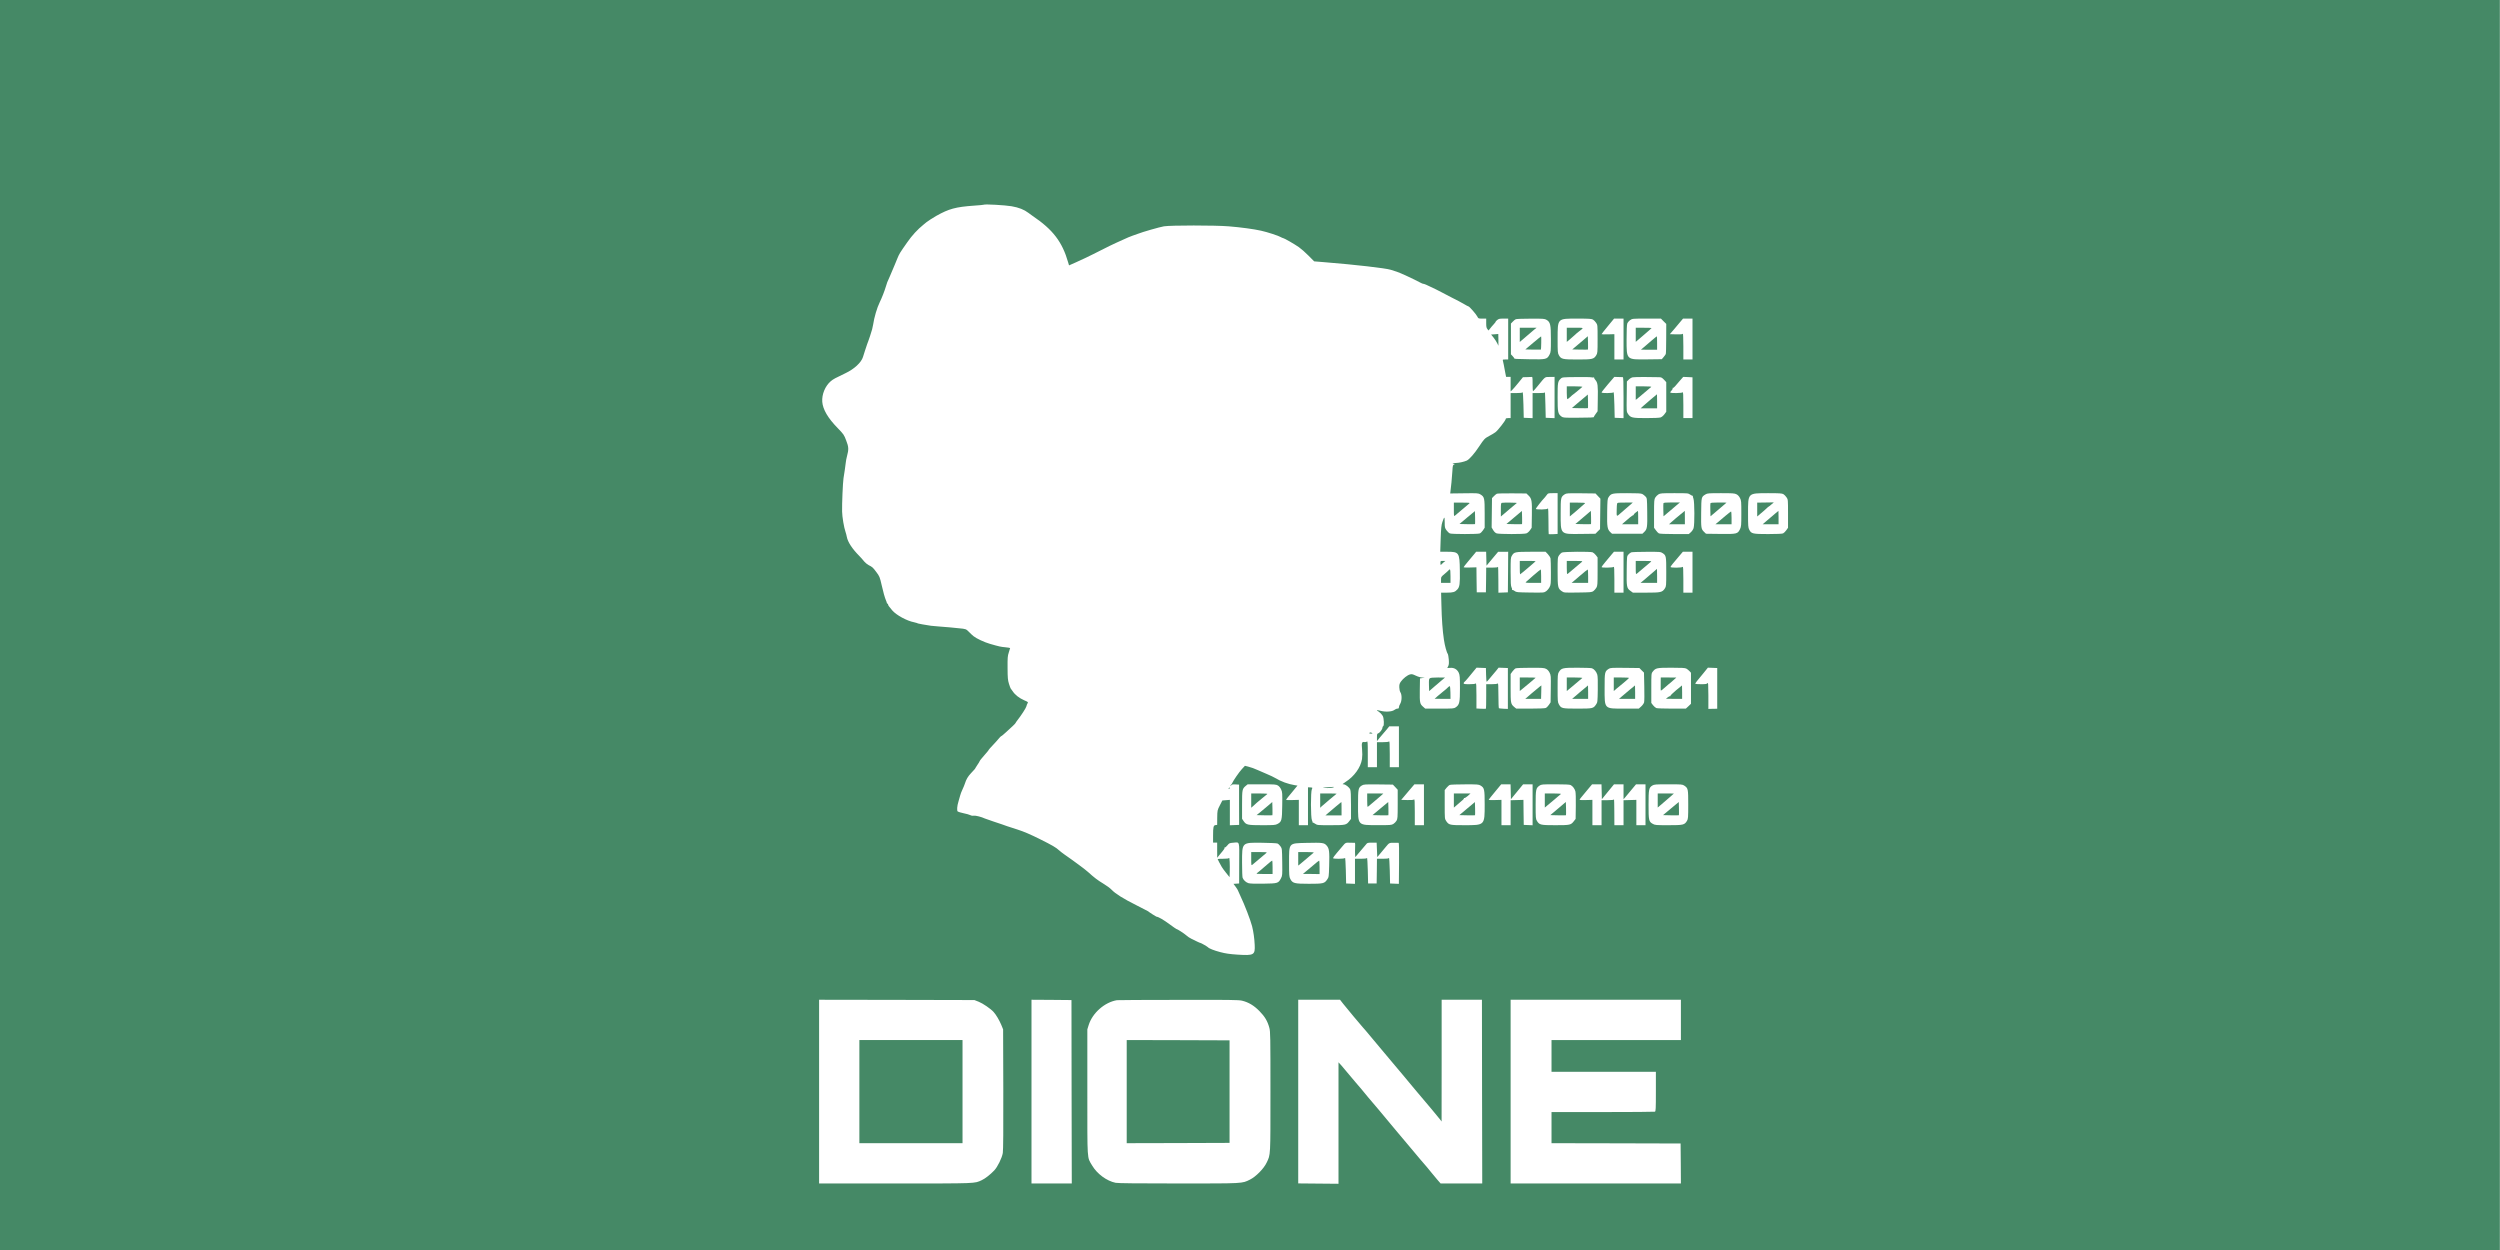 <?xml version="1.0" encoding="UTF-8" standalone="no"?>
<!DOCTYPE svg PUBLIC "-//W3C//DTD SVG 1.1//EN" "http://www.w3.org/Graphics/SVG/1.1/DTD/svg11.dtd">
<svg width="100%" height="100%" viewBox="0 0 4096 2048" version="1.1" xmlns="http://www.w3.org/2000/svg" xmlns:xlink="http://www.w3.org/1999/xlink" xml:space="preserve" xmlns:serif="http://www.serif.com/" style="fill-rule:evenodd;clip-rule:evenodd;stroke-linejoin:round;stroke-miterlimit:2;">
    <g>
        <g transform="matrix(0.1,0,0,-0.1,1024,2048)">
            <path d="M0,20480L0,0L20480,0L20480,20480L0,20480ZM6333,17101C6454,17080 6539,17046 6610,16992C6629,16977 6661,16954 6680,16941C7013,16716 7164,16517 7261,16180C7268,16155 7274,16134 7275,16132C7276,16131 7326,16153 7386,16181C7446,16208 7515,16241 7540,16252C7565,16263 7624,16292 7673,16317C7920,16442 8010,16486 8041,16499C8060,16506 8116,16532 8165,16555C8215,16579 8284,16608 8320,16620C8356,16632 8394,16645 8405,16650C8477,16679 8759,16760 8830,16772C8946,16790 9663,16790 9890,16772C10088,16756 10303,16727 10422,16700C10524,16678 10715,16615 10747,16594C10759,16587 10774,16580 10780,16580C10796,16580 10967,16482 11040,16431C11076,16406 11147,16344 11198,16292L11291,16198L11473,16183C11960,16144 12464,16086 12545,16060C12562,16055 12607,16040 12645,16028C12702,16010 12918,15910 13042,15844C13056,15836 13073,15830 13080,15830C13087,15830 13108,15823 13128,15814C13210,15777 13375,15697 13380,15691C13383,15688 13453,15651 13535,15610C13618,15569 13713,15519 13747,15498C13782,15477 13814,15460 13819,15460C13834,15460 13948,15329 13965,15293C13981,15261 13982,15260 14045,15260L14110,15260L14110,15186C14110,15128 14114,15107 14129,15089L14148,15065L14172,15095C14184,15112 14212,15144 14234,15168C14255,15191 14269,15210 14266,15210C14262,15210 14272,15221 14288,15235C14314,15257 14327,15260 14394,15260L14470,15260L14470,14590L14424,14590C14379,14590 14378,14590 14385,14563C14392,14534 14401,14492 14422,14375L14436,14305L14510,14305L14510,14067L14536,14091C14550,14104 14596,14157 14637,14208L14712,14300L14769,14301C14800,14301 14835,14303 14848,14304C14870,14307 14870,14305 14870,14188C14870,14123 14873,14070 14878,14071C14882,14071 14917,14110 14955,14157C15085,14316 15066,14303 15153,14304L15230,14305L15230,13629L15158,13632L15085,13635L15080,13850C15077,13968 15073,14059 15072,14053C15071,14043 15042,14040 14970,14040L14870,14040L14870,13629L14798,13632L14725,13635L14720,13850C14717,13968 14711,14059 14707,14053C14701,14044 14669,14040 14604,14040L14510,14040L14510,13630L14470,13630C14443,13630 14430,13626 14430,13616C14430,13593 14303,13430 14262,13399C14241,13383 14197,13357 14164,13340C14084,13297 14077,13290 13994,13165C13918,13049 13832,12951 13790,12933C13743,12913 13665,12896 13618,12895C13569,12894 13537,12881 13581,12879C13604,12879 13604,12879 13583,12870C13564,12862 13561,12851 13556,12763C13550,12665 13533,12481 13524,12425L13520,12395L13751,12398C13971,12401 13983,12400 14016,12379C14081,12339 14085,12322 14085,12064L14085,11834L14057,11791C14042,11768 14018,11745 14004,11740C13971,11727 13549,11727 13516,11740C13502,11745 13477,11768 13460,11791C13432,11830 13430,11839 13430,11924C13429,12023 13425,12023 13391,11924C13375,11874 13370,11826 13364,11652L13357,11440L13469,11440C13666,11440 13674,11429 13678,11135C13682,10912 13675,10864 13637,10822C13598,10779 13567,10770 13466,10770L13371,10770L13376,10573C13381,10340 13395,10145 13417,10000C13432,9900 13462,9788 13482,9764C13486,9758 13493,9717 13497,9673C13501,9612 13499,9587 13487,9565L13472,9535L13521,9538C13584,9543 13635,9513 13661,9456C13677,9420 13680,9388 13680,9205C13680,8971 13672,8934 13612,8892C13583,8871 13571,8870 13346,8870L13111,8870L13077,8900C13023,8947 13019,8965 13022,9175L13025,9365L13105,9377L13063,9379C13039,9379 12992,9393 12957,9410C12904,9435 12889,9438 12861,9430C12817,9418 12750,9365 12714,9315C12690,9282 12685,9266 12686,9219C12687,9184 12694,9154 12705,9136C12731,9096 12729,8995 12701,8949C12689,8930 12680,8905 12680,8893C12680,8876 12674,8870 12656,8870C12643,8870 12620,8860 12604,8848C12568,8819 12460,8812 12380,8834C12350,8842 12323,8846 12320,8843C12317,8840 12321,8835 12328,8833C12352,8824 12401,8777 12416,8748C12435,8711 12440,8588 12422,8582C12416,8580 12410,8569 12410,8558C12410,8531 12366,8473 12340,8465C12323,8460 12320,8450 12320,8398L12320,8338L12368,8397C12394,8429 12422,8462 12430,8470C12438,8478 12462,8507 12484,8533L12522,8580L12680,8580L12680,7910L12530,7910L12530,8127C12530,8296 12527,8341 12518,8332C12510,8324 12472,8320 12413,8320L12320,8320L12320,7910L12170,7910L12170,8126C12170,8317 12168,8341 12155,8330C12147,8323 12129,8320 12115,8322C12073,8331 12066,8310 12076,8205C12082,8144 12081,8087 12075,8043C12054,7907 11948,7759 11806,7669C11755,7636 11749,7630 11771,7630C11804,7630 11865,7583 11882,7545C11891,7523 11895,7453 11895,7289L11895,7063L11867,7027C11818,6963 11806,6960 11562,6960C11347,6960 11342,6960 11307,6984C11288,6997 11269,7006 11266,7004C11263,7002 11262,7003 11265,7006C11267,7010 11263,7025 11255,7041C11234,7080 11233,7512 11254,7551C11267,7576 11266,7576 11228,7579L11190,7581L11190,6960L11040,6960L11040,7375L10934,7372C10868,7370 10829,7372 10831,7378C10833,7384 10876,7438 10927,7498L11018,7609L10977,7615C10859,7635 10752,7674 10650,7735C10631,7747 10570,7776 10515,7799C10460,7823 10396,7850 10372,7861C10311,7889 10263,7906 10206,7921L10157,7933L10106,7878C10060,7828 9966,7691 9948,7649C9944,7639 9937,7629 9931,7625C9925,7622 9920,7614 9920,7607C9920,7601 9926,7604 9933,7614C9943,7628 9957,7630 10003,7628L10061,7625L10061,7295L10062,6965L9910,6959L9910,7375L9848,7370L9787,7365L9746,7285C9705,7205 9705,7204 9703,7085L9702,6965L9676,6962C9641,6958 9635,6931 9635,6790L9635,6675L9702,6675L9702,6551L9703,6426L9722,6451C9732,6464 9749,6484 9758,6495C9813,6559 9829,6584 9823,6593C9820,6598 9822,6600 9828,6596C9833,6593 9852,6607 9869,6629C9898,6665 9903,6668 9965,6673C10075,6681 10065,6716 10063,6337L10062,6005L10015,6002L9969,5999L10005,5951C10024,5924 10040,5900 10040,5896C10040,5893 10060,5848 10084,5798C10152,5656 10248,5406 10274,5305C10297,5214 10312,5106 10317,4999C10325,4834 10305,4822 10040,4839C9904,4848 9842,4857 9751,4881C9652,4907 9568,4940 9550,4961C9540,4972 9439,5030 9430,5030C9424,5030 9399,5041 9372,5054C9346,5068 9305,5088 9280,5099C9255,5110 9217,5136 9195,5156C9159,5188 9047,5260 9033,5260C9030,5260 8979,5295 8921,5338C8827,5408 8737,5460 8711,5460C8703,5460 8581,5538 8570,5550C8567,5553 8480,5598 8376,5650C8164,5756 8036,5836 7973,5902C7950,5927 7887,5973 7833,6005C7747,6056 7682,6106 7589,6191C7550,6228 7349,6377 7200,6480C7168,6502 7129,6533 7110,6550C7063,6594 7000,6631 6799,6731C6638,6811 6538,6854 6436,6887C6358,6911 6279,6937 6260,6944C6210,6963 6170,6976 6035,7021C5969,7043 5906,7065 5895,7070C5844,7095 5742,7121 5715,7116C5698,7112 5673,7116 5657,7125C5642,7133 5592,7147 5547,7156C5502,7166 5459,7178 5452,7184C5435,7197 5440,7274 5464,7350C5473,7380 5485,7423 5491,7445C5496,7467 5513,7512 5529,7545C5545,7578 5563,7623 5570,7645C5591,7712 5619,7759 5668,7811C5729,7876 5740,7888 5740,7895C5740,7898 5756,7923 5775,7950C5794,7977 5810,8004 5810,8008C5810,8013 5826,8034 5845,8056C5865,8077 5891,8108 5903,8124C5915,8140 5933,8161 5943,8171C5952,8182 5960,8193 5960,8196C5960,8199 5989,8231 6024,8268C6060,8305 6103,8354 6122,8377C6140,8400 6160,8419 6165,8420C6171,8420 6204,8448 6240,8481C6276,8514 6326,8561 6353,8585C6379,8609 6400,8632 6400,8636C6400,8639 6413,8659 6429,8679C6493,8760 6569,8879 6576,8906C6579,8922 6588,8944 6595,8956C6608,8976 6605,8979 6542,9006C6460,9041 6389,9097 6353,9153C6338,9176 6322,9197 6319,9200C6316,9203 6303,9237 6291,9276C6272,9337 6269,9373 6268,9536C6267,9706 6269,9732 6288,9790C6300,9826 6310,9858 6310,9862C6310,9865 6275,9871 6233,9875C6157,9882 6135,9886 5980,9931C5889,9957 5758,10018 5710,10057C5691,10072 5656,10105 5633,10129C5589,10174 5583,10176 5475,10186C5442,10189 5375,10195 5325,10201C5276,10206 5192,10213 5140,10216C5045,10222 4986,10229 4875,10250C4842,10257 4811,10263 4805,10264C4800,10265 4790,10268 4785,10272C4779,10275 4757,10281 4736,10285C4619,10307 4445,10402 4379,10479C4324,10543 4310,10563 4310,10577C4310,10584 4306,10590 4300,10590C4295,10590 4290,10595 4290,10601C4290,10607 4284,10626 4276,10643C4258,10683 4227,10792 4206,10890C4176,11023 4170,11039 4118,11107C4061,11184 4052,11191 3992,11221C3969,11233 3935,11261 3917,11283C3899,11306 3865,11345 3840,11370C3722,11489 3650,11599 3634,11685C3630,11707 3621,11743 3613,11765C3588,11836 3558,12013 3557,12100C3554,12222 3569,12574 3580,12645C3585,12678 3594,12739 3601,12780C3607,12821 3614,12875 3617,12900C3619,12925 3628,12972 3637,13005C3667,13117 3666,13156 3624,13263C3589,13356 3583,13365 3485,13466C3325,13629 3242,13771 3232,13896C3223,14018 3279,14155 3371,14234C3411,14268 3445,14286 3613,14366C3755,14433 3872,14541 3899,14631C3906,14655 3921,14702 3932,14735C3943,14768 3959,14815 3967,14840C3975,14865 3986,14894 3991,14905C3999,14924 4028,15014 4049,15085C4054,15102 4061,15135 4065,15160C4082,15278 4130,15440 4172,15525C4205,15591 4252,15710 4274,15785C4293,15850 4293,15850 4340,15954C4357,15992 4380,16046 4391,16074C4403,16102 4416,16134 4421,16145C4425,16156 4443,16199 4460,16240C4492,16320 4502,16336 4625,16511C4701,16621 4795,16723 4890,16799C4915,16819 4937,16837 4940,16840C4950,16850 5056,16919 5100,16943C5309,17060 5416,17089 5721,17111C5806,17117 5877,17123 5879,17126C5891,17138 6227,17119 6333,17101ZM15098,15240C15161,15202 15170,15163 15170,14924C15170,14723 15169,14711 15147,14669C15107,14593 15091,14589 14825,14594C14591,14598 14570,14599 14570,14609C14570,14613 14558,14629 14543,14645L14515,14675L14515,15179L14545,15210C14562,15228 14584,15246 14595,15250C14606,15255 14716,15259 14840,15259C15049,15260 15067,15258 15098,15240ZM15859,15244C15874,15235 15897,15212 15910,15192C15935,15157 15935,15154 15935,14926C15935,14702 15934,14694 15912,14658C15872,14595 15850,14590 15606,14590C15361,14590 15337,14596 15301,14660C15281,14695 15280,14712 15280,14926C15281,15269 15272,15260 15603,15260C15795,15260 15836,15257 15859,15244ZM16360,15260L16360,14590L16210,14590L16210,15005L16105,15002C16047,15000 16000,15002 16000,15005C16000,15009 16046,15067 16103,15136L16205,15260L16360,15260ZM17016,15216L17060,15173L17059,14934C17059,14802 17056,14688 17052,14679C17048,14670 17032,14648 17016,14629L16987,14595L16751,14592C16402,14588 16410,14580 16410,14921C16410,15061 16414,15159 16421,15179C16427,15196 16449,15222 16468,15235C16504,15260 16507,15260 16739,15260L16973,15260L17016,15216ZM17490,15260L17490,14590L17340,14590L17340,14808C17340,14927 17336,15019 17332,15012C17326,15003 17296,15000 17221,15002L17119,15005L17149,15040C17166,15059 17185,15082 17193,15091C17200,15099 17235,15141 17270,15183L17335,15260L17490,15260ZM15874,14297C15880,14300 15882,14300 15878,14295C15874,14291 15883,14272 15899,14254C15937,14211 15943,14165 15938,13929L15935,13742L15903,13697C15885,13673 15872,13651 15874,13649C15884,13640 15810,13636 15598,13636C15385,13635 15370,13636 15344,13655C15285,13700 15280,13722 15280,13973C15280,14216 15283,14231 15332,14277C15355,14299 15364,14300 15580,14302C15704,14304 15818,14302 15834,14298C15850,14294 15868,14293 15874,14297ZM16348,14301C16357,14300 16360,14226 16360,13965L16360,13629L16288,13632L16215,13635L16210,13850C16207,13968 16201,14059 16197,14053C16187,14037 16000,14035 16000,14050C16000,14056 16047,14115 16104,14183L16209,14305L16272,14303C16307,14302 16341,14301 16348,14301ZM16939,14300C16977,14300 16988,14295 17022,14260L17060,14219L17060,13734L17030,13693C17013,13670 16986,13647 16968,13641C16950,13634 16854,13630 16731,13630C16499,13630 16475,13636 16432,13700C16409,13734 16409,13737 16412,13982L16415,14230L16446,14261C16463,14278 16492,14295 16509,14298C16527,14302 16621,14304 16718,14303C16815,14301 16915,14300 16939,14300ZM17490,14298L17490,13630L17340,13630L17340,13847C17340,14016 17337,14061 17328,14052C17314,14038 17134,14035 17126,14049C17123,14053 17132,14068 17146,14081C17159,14093 17168,14110 17165,14118C17163,14125 17164,14129 17169,14125C17174,14122 17190,14135 17205,14152C17220,14170 17256,14212 17285,14245L17338,14305L17414,14302L17490,14298ZM14805,12360C14856,12310 14862,12275 14858,12040L14855,11833L14827,11792C14811,11769 14785,11747 14768,11741C14726,11726 14323,11727 14281,11741C14261,11748 14241,11767 14224,11795L14199,11838L14202,12079L14205,12319L14235,12350C14252,12368 14274,12386 14285,12391C14296,12395 14409,12398 14537,12397L14769,12395L14805,12360ZM15280,12400L15280,11732L15209,11728C15170,11726 15136,11727 15134,11729C15132,11731 15130,11830 15130,11949C15130,12089 15126,12160 15120,12150C15113,12139 15088,12135 15021,12133C14971,12132 14928,12136 14924,12141C14919,12149 15020,12279 15072,12332C15081,12341 15096,12360 15105,12374C15121,12398 15128,12400 15201,12400L15280,12400ZM15941,12352L15981,12310L15975,11810L15937,11773L15900,11735L15662,11732C15318,11728 15330,11716 15330,12072C15330,12329 15332,12338 15396,12381C15423,12399 15443,12400 15663,12398L15901,12395L15941,12352ZM16668,12386C16683,12378 16706,12360 16720,12345C16745,12319 16745,12318 16748,12092C16752,11842 16747,11810 16700,11765L16669,11735L16172,11735L16146,11759C16095,11807 16088,11846 16092,12086C16095,12284 16097,12308 16115,12334C16157,12397 16172,12400 16418,12400C16590,12400 16647,12397 16668,12386ZM17453,12376C17472,12363 17491,12354 17494,12356C17497,12358 17498,12357 17496,12354C17493,12351 17498,12330 17506,12308C17524,12256 17526,11887 17508,11828C17502,11807 17481,11776 17463,11760L17429,11730L17194,11730C17048,11730 16951,11734 16939,11741C16928,11746 16906,11769 16890,11792L16860,11833L16860,12064C16860,12277 16862,12298 16880,12328C16891,12346 16914,12369 16932,12380C16962,12398 16983,12400 17191,12400C17414,12400 17418,12400 17453,12376ZM18210,12382C18233,12371 18253,12349 18268,12320C18289,12278 18290,12264 18290,12066C18290,11872 18288,11853 18269,11812C18230,11732 18219,11729 17948,11732L17711,11735L17681,11764C17631,11812 17629,11827 17632,12082C17635,12342 17634,12338 17705,12381C17732,12398 17758,12400 17955,12400C18144,12400 18180,12398 18210,12382ZM18979,12384C18994,12375 19017,12352 19030,12332C19055,12297 19055,12294 19055,12065L19055,11833L19027,11793C19012,11771 18988,11748 18974,11741C18958,11734 18873,11730 18729,11730C18476,11730 18453,11735 18420,11801C18402,11836 18400,11861 18400,12065C18400,12407 18392,12399 18728,12400C18915,12400 18956,12397 18979,12384ZM14109,11440L14115,11212L14210,11326L14305,11439L14388,11439L14470,11440L14468,11108L14465,10775L14388,10772L14310,10769L14309,10987C14309,11107 14306,11199 14303,11193C14300,11184 14270,11180 14204,11180L14110,11180L14108,10978L14105,10775L13955,10775L13952,10980L13950,11185L13845,11182C13787,11180 13740,11182 13740,11187C13740,11191 13773,11234 13813,11281C13852,11328 13899,11383 13915,11403L13945,11440L14109,11440ZM15120,11401C15140,11380 15160,11348 15164,11330C15167,11312 15170,11209 15170,11101C15170,10917 15169,10901 15148,10860C15135,10835 15109,10805 15090,10792C15056,10769 15051,10769 14830,10772C14614,10775 14603,10776 14576,10797C14560,10810 14543,10817 14537,10813C14532,10810 14530,10812 14533,10817C14537,10823 14533,10841 14525,10856C14513,10879 14510,10931 14510,11114C14510,11329 14511,11345 14531,11376C14568,11437 14580,11439 14844,11440L15083,11440L15120,11401ZM15853,11431C15867,11425 15891,11404 15907,11384L15935,11347L15935,11116C15935,10903 15933,10882 15915,10851C15904,10832 15882,10808 15867,10796C15840,10776 15824,10775 15612,10772C15389,10769 15384,10769 15351,10792C15284,10837 15280,10857 15280,11116C15280,11340 15281,11348 15303,11381C15315,11399 15337,11420 15350,11427C15380,11442 15815,11445 15853,11431ZM16360,11440L16360,10770L16210,10770L16210,10987C16210,11156 16207,11201 16198,11192C16184,11178 16000,11175 16000,11189C16000,11195 16030,11234 16066,11277C16102,11320 16148,11374 16167,11398L16203,11440L16360,11440ZM17001,11417C17058,11379 17060,11368 17060,11109C17060,10880 17059,10872 17037,10839C16995,10775 16971,10770 16729,10770L16513,10770L16472,10800C16412,10843 16408,10867 16412,11137C16415,11368 16415,11368 16440,11395C16454,11410 16474,11426 16485,11430C16496,11435 16609,11439 16736,11439C16960,11440 16968,11439 17001,11417ZM17490,11440L17490,10770L17340,10770L17340,10987C17340,11156 17337,11201 17328,11192C17312,11176 17130,11175 17130,11191C17130,11201 17171,11252 17292,11393L17332,11440L17490,11440ZM14108,9423C14109,9361 14114,9310 14118,9310C14122,9311 14143,9334 14165,9362C14187,9390 14212,9420 14221,9429C14229,9438 14254,9467 14275,9493L14313,9541L14465,9535L14465,8865L14395,8868C14357,8870 14322,8874 14318,8876C14314,8879 14310,8974 14310,9088C14310,9248 14307,9291 14298,9282C14290,9274 14253,9270 14198,9270L14110,9270L14110,9072C14110,8963 14108,8871 14106,8869C14104,8867 14068,8866 14026,8868L13950,8872L13950,9083C13950,9247 13947,9291 13938,9282C13930,9274 13892,9270 13833,9270C13758,9270 13740,9273 13740,9285C13740,9292 13746,9303 13753,9307C13760,9311 13788,9342 13815,9375C13842,9408 13884,9459 13908,9488L13952,9541L14029,9538L14105,9535L14108,9423ZM15090,9522C15113,9511 15133,9489 15148,9460C15170,9416 15171,9408 15168,9194L15165,8973L15137,8931C15122,8908 15098,8885 15084,8880C15070,8874 14956,8870 14830,8870L14602,8870L14570,8896C14512,8945 14510,8957 14510,9208L14510,9437L14540,9479C14557,9502 14581,9525 14593,9530C14605,9535 14714,9539 14835,9539C15025,9540 15060,9538 15090,9522ZM15843,9531C15880,9517 15917,9472 15930,9426C15938,9398 15940,9314 15938,9179C15935,8980 15934,8972 15910,8938C15865,8872 15858,8870 15605,8870C15350,8870 15339,8873 15301,8940C15281,8975 15280,8993 15280,9206C15280,9417 15282,9438 15300,9468C15341,9535 15360,9540 15602,9540C15721,9540 15830,9536 15843,9531ZM16657,9497L16695,9460L16700,9232C16703,9107 16702,8991 16697,8973C16693,8956 16672,8926 16650,8906L16610,8870L16374,8870C16037,8870 16050,8856 16050,9207C16050,9469 16052,9478 16116,9521C16143,9539 16163,9540 16382,9538L16620,9535L16657,9497ZM17388,9526C17403,9518 17426,9500 17440,9485L17465,9458L17465,8949L17423,8909L17381,8870L17151,8870C17025,8870 16910,8874 16897,8879C16883,8885 16859,8906 16843,8926L16815,8963L16815,9204C16815,9441 16815,9446 16838,9475C16886,9536 16902,9540 17143,9540C17311,9540 17367,9537 17388,9526ZM17895,9535L17895,8868L17822,8867L17750,8865L17750,9085C17749,9270 17747,9302 17736,9288C17725,9273 17707,9270 17633,9270C17584,9270 17540,9273 17537,9276C17534,9280 17544,9299 17561,9319C17578,9339 17626,9397 17667,9448L17742,9541L17819,9538L17895,9535ZM10698,7610C10718,7597 10739,7572 10751,7544C10770,7503 10771,7481 10768,7282C10765,7037 10759,7016 10688,6979C10655,6962 10628,6960 10440,6960C10201,6960 10178,6965 10136,7026L10110,7065L10110,7293C10110,7543 10112,7555 10170,7604L10202,7630L10433,7630C10648,7630 10667,7628 10698,7610ZM12621,7583L12660,7541L12660,7303C12660,7083 12658,7063 12640,7032C12629,7014 12606,6991 12588,6980C12558,6962 12537,6960 12335,6961C12001,6961 12010,6951 12010,7298C12010,7556 12014,7574 12073,7611C12103,7629 12121,7630 12343,7628L12581,7625L12621,7583ZM13090,7630L13090,6960L12940,6960L12940,7176C12940,7360 12938,7391 12926,7381C12917,7373 12878,7370 12815,7372L12717,7375L12743,7405C12757,7422 12806,7479 12851,7533L12934,7630L13090,7630ZM14017,7610C14080,7572 14085,7551 14085,7299C14085,6957 14088,6960 13755,6960C13513,6960 13499,6963 13455,7027C13430,7065 13430,7065 13430,7300L13430,7535L13461,7574C13479,7595 13502,7616 13514,7620C13526,7625 13636,7629 13760,7629C13966,7630 13988,7628 14017,7610ZM14509,7630L14515,7386L14715,7630L14870,7630L14870,6959L14798,6962L14725,6965L14722,7170L14720,7375L14510,7369L14510,6960L14360,6960L14360,7375L14254,7372C14192,7370 14149,7372 14151,7378C14153,7383 14200,7442 14255,7508L14355,7629L14432,7630L14509,7630ZM15493,7618C15528,7600 15559,7558 15571,7516C15577,7493 15580,7395 15578,7270L15575,7063L15547,7027C15498,6963 15486,6960 15243,6960C15000,6960 14981,6964 14940,7032C14922,7062 14920,7083 14920,7293C14920,7547 14924,7567 14983,7608C15014,7629 15022,7630 15243,7630C15397,7630 15478,7626 15493,7618ZM15999,7630L16005,7386L16104,7508L16204,7630L16360,7630L16360,7385L16386,7415C16400,7432 16446,7487 16488,7538L16565,7630L16720,7630L16720,6960L16570,6960L16570,7375L16360,7369L16360,6960L16210,6960L16209,7178C16209,7297 16206,7389 16203,7383C16200,7374 16169,7370 16099,7370L16000,7370L16000,6960L15850,6960L15850,7375L15745,7372C15687,7370 15640,7372 15640,7377C15640,7381 15652,7399 15666,7415C15680,7432 15726,7487 15768,7538L15845,7630L15999,7630ZM17356,7608C17418,7565 17420,7556 17420,7298C17420,7083 17418,7062 17400,7032C17359,6964 17340,6960 17096,6960C16891,6960 16875,6961 16839,6982C16774,7018 16770,7038 16770,7294C16770,7547 16775,7575 16832,7610C16863,7628 16882,7630 17094,7630C17314,7630 17325,7629 17356,7608ZM10690,6660C10704,6654 10726,6633 10740,6613C10765,6577 10765,6573 10768,6356C10771,6143 10770,6133 10748,6091C10705,6008 10697,6005 10462,6002C10323,6000 10242,6002 10215,6010C10174,6023 10135,6058 10119,6098C10114,6111 10110,6222 10110,6345C10110,6684 10102,6676 10440,6672C10564,6671 10676,6665 10690,6660ZM11497,6625C11538,6577 11544,6532 11537,6294C11532,6111 11531,6108 11503,6068C11460,6005 11439,6000 11205,6000C10967,6000 10937,6008 10900,6080C10882,6116 10880,6138 10880,6345C10880,6676 10869,6663 11164,6670C11433,6676 11455,6673 11497,6625ZM11960,6671C11963,6670 11964,6635 11962,6592C11960,6549 11960,6496 11962,6475L11965,6437L12053,6541C12101,6598 12147,6652 12154,6660C12164,6671 12189,6675 12242,6674L12315,6674L12320,6555L12325,6437L12383,6506C12416,6544 12454,6590 12468,6608C12519,6671 12524,6673 12597,6672C12634,6672 12670,6671 12675,6671C12682,6670 12684,6553 12682,6335L12679,5999L12535,6005L12530,6220C12527,6338 12521,6429 12517,6423C12511,6414 12479,6410 12415,6410L12320,6410L12318,6208L12315,6005L12175,6005L12170,6220C12167,6338 12161,6429 12157,6423C12151,6414 12119,6410 12054,6410L11960,6410L11960,5999L11888,6002L11815,6005L11810,6220C11807,6338 11801,6429 11797,6423C11786,6406 11600,6405 11600,6421C11600,6427 11627,6464 11661,6504C11695,6543 11735,6591 11751,6610C11806,6676 11803,6675 11882,6673C11922,6672 11957,6671 11960,6671ZM5796,4067C5864,4040 5991,3953 6038,3901C6080,3855 6131,3768 6164,3691L6195,3615L6198,2635C6200,1973 6197,1634 6190,1590C6177,1509 6104,1361 6050,1304C5989,1239 5900,1169 5845,1144C5723,1088 5781,1090 4428,1090L3180,1090L3180,4100L4453,4098L5725,4095L5796,4067ZM7317,2593L7320,1090L6660,1090L6660,4100L6988,4098L7315,4095L7317,2593ZM10109,4085C10216,4059 10305,4006 10395,3914C10483,3825 10528,3749 10557,3640C10574,3580 10575,3500 10575,2595C10575,1520 10578,1568 10513,1432C10467,1333 10335,1200 10239,1153C10107,1088 10144,1090 9068,1090C8406,1090 8074,1093 8038,1101C7892,1131 7733,1248 7652,1387C7569,1527 7575,1438 7575,2590L7575,3615L7597,3686C7660,3885 7858,4059 8060,4093C8074,4095 8526,4098 9065,4098C9906,4100 10054,4098 10109,4085ZM11765,4036C11825,3960 12053,3687 12091,3645C12107,3629 12147,3581 12182,3539C12217,3497 12300,3398 12366,3319C12433,3240 12529,3126 12579,3065C12630,3005 12711,2908 12760,2850C12808,2792 12863,2726 12882,2703C12900,2681 12947,2625 12985,2580C13130,2410 13336,2164 13357,2135L13379,2105L13380,3103L13380,4100L14040,4100L14042,2595L14045,1090L13363,1090L13309,1152C13279,1186 13237,1237 13215,1265C13176,1315 13111,1392 13039,1474C13019,1497 12941,1589 12866,1680C12791,1771 12698,1881 12660,1925C12623,1969 12566,2037 12533,2077C12501,2116 12420,2213 12354,2292C12287,2371 12206,2467 12173,2505C12141,2544 12092,2602 12066,2635C12039,2668 11999,2715 11976,2740C11953,2765 11900,2828 11858,2880C11815,2932 11760,2998 11736,3025L11690,3075L11690,1085L11030,1091L11030,4100L11715,4100L11765,4036ZM17300,4100L17300,3440L15180,3440L15180,2920L16890,2920L16890,2596C16890,2310 16888,2271 16874,2266C16865,2263 16481,2260 16019,2260L15180,2260L15180,1750L16238,1748L17295,1745L17298,1418L17300,1090L14510,1090L14510,4100L17300,4100Z" style="fill:rgb(69,137,102);fill-rule:nonzero;"/>
        </g>
        <g transform="matrix(0.1,0,0,-0.1,1024,2048)">
            <path d="M14248,15003L14190,14999L14232,14947C14254,14918 14281,14877 14291,14855L14310,14815L14310,14913C14310,14966 14309,15009 14308,15008C14306,15007 14279,15005 14248,15003Z" style="fill:rgb(69,137,102);fill-rule:nonzero;"/>
        </g>
        <g transform="matrix(0.1,0,0,-0.1,1024,2048)">
            <path d="M13580,12131C13580,12023 13581,12018 13598,12032C13607,12040 13660,12085 13715,12131C13770,12177 13823,12222 13832,12230C13847,12243 13834,12245 13714,12245L13580,12245L13580,12131Z" style="fill:rgb(69,137,102);fill-rule:nonzero;"/>
        </g>
        <g transform="matrix(0.1,0,0,-0.1,1024,2048)">
            <path d="M13798,12001L13672,11895L13797,11892C13866,11891 13925,11891 13927,11893C13929,11896 13929,11944 13928,12002L13925,12106L13798,12001Z" style="fill:rgb(69,137,102);fill-rule:nonzero;"/>
        </g>
        <g transform="matrix(0.1,0,0,-0.1,1024,2048)">
            <path d="M13360,11253C13360,11232 13364,11220 13368,11225C13372,11231 13390,11248 13408,11263L13442,11290L13401,11290C13360,11290 13360,11290 13360,11253Z" style="fill:rgb(69,137,102);fill-rule:nonzero;"/>
        </g>
        <g transform="matrix(0.1,0,0,-0.1,1024,2048)">
            <path d="M13498,11141C13497,11137 13467,11110 13433,11081C13371,11030 13370,11028 13370,10980L13370,10930L13525,10930L13525,11040C13525,11117 13522,11150 13513,11150C13507,11150 13500,11146 13498,11141Z" style="fill:rgb(69,137,102);fill-rule:nonzero;"/>
        </g>
        <g transform="matrix(0.1,0,0,-0.1,1024,2048)">
            <path d="M13187,9367C13172,9357 13170,9340 13172,9256L13175,9157L13255,9226C13299,9264 13358,9314 13385,9337L13435,9379L13319,9380C13241,9380 13198,9376 13187,9367Z" style="fill:rgb(69,137,102);fill-rule:nonzero;"/>
        </g>
        <g transform="matrix(0.1,0,0,-0.1,1024,2048)">
            <path d="M13484,9219C13474,9207 13443,9180 13415,9159C13388,9138 13343,9101 13315,9076L13265,9031L13395,9030L13525,9030L13524,9132C13523,9188 13519,9235 13513,9237C13508,9239 13495,9231 13484,9219Z" style="fill:rgb(69,137,102);fill-rule:nonzero;"/>
        </g>
        <g transform="matrix(0.1,0,0,-0.1,1024,2048)">
            <path d="M12195,8470C12191,8464 12202,8460 12222,8460C12247,8460 12251,8463 12240,8470C12221,8483 12203,8483 12195,8470Z" style="fill:rgb(69,137,102);fill-rule:nonzero;"/>
        </g>
        <g transform="matrix(0.1,0,0,-0.1,1024,2048)">
            <path d="M11490,7580C11428,7575 11423,7573 11460,7570C11524,7566 11593,7571 11610,7581C11627,7590 11611,7590 11490,7580Z" style="fill:rgb(69,137,102);fill-rule:nonzero;"/>
        </g>
        <g transform="matrix(0.1,0,0,-0.1,1024,2048)">
            <path d="M9897,7573C9893,7570 9890,7562 9890,7556C9890,7550 9895,7551 9902,7558C9908,7564 9911,7572 9909,7575C9906,7578 9900,7577 9897,7573Z" style="fill:rgb(69,137,102);fill-rule:nonzero;"/>
        </g>
        <g transform="matrix(0.1,0,0,-0.1,1024,2048)">
            <path d="M11390,7480L11390,7245L11413,7268C11425,7280 11485,7331 11545,7381C11606,7431 11657,7474 11659,7476C11661,7478 11602,7480 11527,7480L11390,7480Z" style="fill:rgb(69,137,102);fill-rule:nonzero;"/>
        </g>
        <g transform="matrix(0.1,0,0,-0.1,1024,2048)">
            <path d="M11655,7273C11611,7237 11553,7187 11525,7163L11475,7120L11740,7120L11740,7230C11740,7291 11739,7340 11737,7340C11736,7340 11699,7310 11655,7273Z" style="fill:rgb(69,137,102);fill-rule:nonzero;"/>
        </g>
        <g transform="matrix(0.1,0,0,-0.1,1024,2048)">
            <path d="M9897,6423C9891,6414 9860,6410 9799,6410C9750,6410 9710,6408 9710,6405C9710,6399 9749,6325 9778,6275C9787,6259 9820,6214 9850,6177L9905,6108L9908,6189C9912,6309 9906,6437 9897,6423Z" style="fill:rgb(69,137,102);fill-rule:nonzero;"/>
        </g>
        <g transform="matrix(0.1,0,0,-0.1,1024,2048)">
            <path d="M14660,15110L14660,14877L14683,14897C14719,14929 14852,15042 14895,15078L14935,15110L14660,15110Z" style="fill:rgb(69,137,102);fill-rule:nonzero;"/>
        </g>
        <g transform="matrix(0.1,0,0,-0.1,1024,2048)">
            <path d="M14878,14862L14751,14755L14877,14752C14946,14751 15004,14751 15006,14752C15011,14758 15015,14970 15010,14969C15007,14969 14948,14921 14878,14862Z" style="fill:rgb(69,137,102);fill-rule:nonzero;"/>
        </g>
        <g transform="matrix(0.1,0,0,-0.1,1024,2048)">
            <path d="M15430,15110L15430,14878L15493,14931C15527,14960 15562,14990 15570,14999C15578,15008 15603,15029 15624,15045C15716,15116 15721,15110 15568,15110L15430,15110Z" style="fill:rgb(69,137,102);fill-rule:nonzero;"/>
        </g>
        <g transform="matrix(0.1,0,0,-0.1,1024,2048)">
            <path d="M15648,14863L15520,14755L15646,14752C15716,14751 15775,14751 15777,14753C15779,14756 15779,14805 15778,14864L15775,14971L15648,14863Z" style="fill:rgb(69,137,102);fill-rule:nonzero;"/>
        </g>
        <g transform="matrix(0.1,0,0,-0.1,1024,2048)">
            <path d="M16560,15110L16560,14879L16690,14990C16762,15051 16820,15103 16820,15106C16820,15108 16762,15110 16690,15110L16560,15110Z" style="fill:rgb(69,137,102);fill-rule:nonzero;"/>
        </g>
        <g transform="matrix(0.1,0,0,-0.1,1024,2048)">
            <path d="M16823,14903C16780,14865 16722,14816 16695,14793L16645,14751L16778,14750L16910,14750L16910,14860C16910,14921 16908,14970 16906,14970C16904,14970 16866,14940 16823,14903Z" style="fill:rgb(69,137,102);fill-rule:nonzero;"/>
        </g>
        <g transform="matrix(0.1,0,0,-0.1,1024,2048)">
            <path d="M15430,14045C15430,13985 15434,13940 15440,13940C15445,13940 15467,13957 15490,13978C15512,14000 15530,14015 15530,14013C15530,14010 15649,14108 15685,14141C15690,14146 15638,14150 15562,14150L15430,14150L15430,14045Z" style="fill:rgb(69,137,102);fill-rule:nonzero;"/>
        </g>
        <g transform="matrix(0.1,0,0,-0.1,1024,2048)">
            <path d="M15644,13906L15514,13795L15643,13792C15714,13791 15775,13791 15777,13793C15779,13796 15779,13847 15778,13907L15775,14016L15644,13906Z" style="fill:rgb(69,137,102);fill-rule:nonzero;"/>
        </g>
        <g transform="matrix(0.1,0,0,-0.1,1024,2048)">
            <path d="M16560,14150L16560,13928L16613,13971C16641,13995 16697,14041 16735,14074C16774,14107 16809,14138 16815,14142C16820,14146 16765,14150 16692,14150L16560,14150Z" style="fill:rgb(69,137,102);fill-rule:nonzero;"/>
        </g>
        <g transform="matrix(0.1,0,0,-0.1,1024,2048)">
            <path d="M16815,13943C16766,13902 16706,13850 16683,13829L16640,13790L16910,13790L16910,13905C16910,13968 16909,14020 16908,14020C16906,14019 16865,13985 16815,13943Z" style="fill:rgb(69,137,102);fill-rule:nonzero;"/>
        </g>
        <g transform="matrix(0.1,0,0,-0.1,1024,2048)">
            <path d="M14368,12242C14352,12239 14350,12225 14350,12128L14350,12017L14373,12037C14385,12048 14442,12097 14500,12145C14558,12193 14608,12235 14612,12239C14619,12245 14400,12248 14368,12242Z" style="fill:rgb(69,137,102);fill-rule:nonzero;"/>
        </g>
        <g transform="matrix(0.1,0,0,-0.1,1024,2048)">
            <path d="M14695,12109L14441,11895L14567,11892C14636,11891 14695,11891 14697,11893C14699,11896 14699,11945 14698,12003L14695,12109Z" style="fill:rgb(69,137,102);fill-rule:nonzero;"/>
        </g>
        <g transform="matrix(0.1,0,0,-0.1,1024,2048)">
            <path d="M15480,12245L15480,12019L15599,12119C15664,12175 15722,12226 15728,12233C15736,12242 15711,12245 15609,12245L15480,12245Z" style="fill:rgb(69,137,102);fill-rule:nonzero;"/>
        </g>
        <g transform="matrix(0.1,0,0,-0.1,1024,2048)">
            <path d="M15698,12002L15571,11895L15697,11892C15766,11891 15825,11891 15827,11893C15829,11896 15829,11945 15828,12004L15825,12110L15698,12002Z" style="fill:rgb(69,137,102);fill-rule:nonzero;"/>
        </g>
        <g transform="matrix(0.1,0,0,-0.1,1024,2048)">
            <path d="M16273,12243C16252,12239 16251,12233 16248,12130C16245,12010 16244,12011 16306,12067C16323,12082 16363,12117 16396,12145C16428,12172 16468,12206 16483,12220L16511,12246L16403,12246C16344,12247 16285,12245 16273,12243Z" style="fill:rgb(69,137,102);fill-rule:nonzero;"/>
        </g>
        <g transform="matrix(0.1,0,0,-0.1,1024,2048)">
            <path d="M16557,12081C16537,12066 16523,12050 16527,12046C16530,12043 16528,12040 16521,12040C16509,12040 16442,11987 16360,11913L16335,11890L16600,11890L16600,12000C16600,12061 16598,12110 16596,12110C16594,12110 16577,12097 16557,12081Z" style="fill:rgb(69,137,102);fill-rule:nonzero;"/>
        </g>
        <g transform="matrix(0.1,0,0,-0.1,1024,2048)">
            <path d="M17014,12236C17011,12229 17011,12178 17012,12122L17015,12021L17071,12068C17123,12111 17170,12150 17253,12222L17285,12248L17152,12248C17058,12248 17017,12244 17014,12236Z" style="fill:rgb(69,137,102);fill-rule:nonzero;"/>
        </g>
        <g transform="matrix(0.1,0,0,-0.1,1024,2048)">
            <path d="M17299,12057C17231,12002 17200,11975 17141,11923L17105,11890L17365,11890L17365,12000C17365,12060 17364,12110 17364,12110C17363,12110 17334,12086 17299,12057Z" style="fill:rgb(69,137,102);fill-rule:nonzero;"/>
        </g>
        <g transform="matrix(0.1,0,0,-0.1,1024,2048)">
            <path d="M17784,12235C17781,12229 17781,12178 17782,12122L17785,12021L17915,12131C17986,12191 18046,12242 18047,12244C18049,12246 17992,12247 17919,12247C17829,12247 17787,12243 17784,12235Z" style="fill:rgb(69,137,102);fill-rule:nonzero;"/>
        </g>
        <g transform="matrix(0.1,0,0,-0.1,1024,2048)">
            <path d="M18029,12028C17983,11988 17927,11940 17905,11923L17865,11890L18130,11890L18130,11995C18130,12053 18126,12100 18122,12100C18118,12100 18076,12067 18029,12028Z" style="fill:rgb(69,137,102);fill-rule:nonzero;"/>
        </g>
        <g transform="matrix(0.1,0,0,-0.1,1024,2048)">
            <path d="M18550,12245L18550,12018L18602,12062C18631,12085 18672,12122 18695,12143C18717,12164 18735,12180 18735,12178C18736,12176 18756,12192 18779,12212L18823,12249L18687,12247L18550,12245Z" style="fill:rgb(69,137,102);fill-rule:nonzero;"/>
        </g>
        <g transform="matrix(0.1,0,0,-0.1,1024,2048)">
            <path d="M18846,12067C18819,12044 18761,11995 18718,11958L18639,11890L18900,11890L18900,12000C18900,12061 18899,12110 18898,12110C18896,12110 18873,12091 18846,12067Z" style="fill:rgb(69,137,102);fill-rule:nonzero;"/>
        </g>
        <g transform="matrix(0.1,0,0,-0.1,1024,2048)">
            <path d="M14660,11180C14660,11120 14662,11070 14665,11070C14672,11070 14920,11281 14920,11286C14920,11288 14862,11290 14790,11290L14660,11290L14660,11180Z" style="fill:rgb(69,137,102);fill-rule:nonzero;"/>
        </g>
        <g transform="matrix(0.1,0,0,-0.1,1024,2048)">
            <path d="M14885,11054C14825,11002 14768,10952 14760,10944C14748,10932 14763,10930 14878,10930L15010,10930L15010,11040C15010,11101 15007,11150 15003,11150C14998,11149 14946,11106 14885,11054Z" style="fill:rgb(69,137,102);fill-rule:nonzero;"/>
        </g>
        <g transform="matrix(0.1,0,0,-0.1,1024,2048)">
            <path d="M15430,11179C15430,11094 15433,11071 15443,11076C15455,11084 15650,11249 15680,11276C15692,11288 15675,11290 15562,11290L15430,11290L15430,11179Z" style="fill:rgb(69,137,102);fill-rule:nonzero;"/>
        </g>
        <g transform="matrix(0.1,0,0,-0.1,1024,2048)">
            <path d="M15637,11039L15509,10930L15780,10930L15780,11040C15780,11101 15777,11150 15773,11149C15768,11149 15707,11100 15637,11039Z" style="fill:rgb(69,137,102);fill-rule:nonzero;"/>
        </g>
        <g transform="matrix(0.1,0,0,-0.1,1024,2048)">
            <path d="M16560,11179C16560,11074 16561,11068 16578,11081C16601,11099 16791,11259 16810,11277C16822,11288 16803,11290 16692,11290L16560,11290L16560,11179Z" style="fill:rgb(69,137,102);fill-rule:nonzero;"/>
        </g>
        <g transform="matrix(0.1,0,0,-0.1,1024,2048)">
            <path d="M16870,11127C16834,11095 16764,11035 16682,10966L16638,10930L16910,10930L16910,11045C16910,11108 16909,11160 16908,11160C16906,11160 16889,11145 16870,11127Z" style="fill:rgb(69,137,102);fill-rule:nonzero;"/>
        </g>
        <g transform="matrix(0.1,0,0,-0.1,1024,2048)">
            <path d="M14660,9380L14660,9159L14683,9177C14745,9226 14920,9373 14920,9376C14920,9378 14862,9380 14790,9380L14660,9380Z" style="fill:rgb(69,137,102);fill-rule:nonzero;"/>
        </g>
        <g transform="matrix(0.1,0,0,-0.1,1024,2048)">
            <path d="M14984,9228C14968,9215 14909,9166 14852,9118L14750,9030L15009,9030L15012,9140C15014,9201 15014,9250 15014,9250C15013,9250 15000,9240 14984,9228Z" style="fill:rgb(69,137,102);fill-rule:nonzero;"/>
        </g>
        <g transform="matrix(0.1,0,0,-0.1,1024,2048)">
            <path d="M15430,9380L15430,9158L15488,9206C15542,9252 15664,9355 15685,9372C15690,9376 15635,9380 15562,9380L15430,9380Z" style="fill:rgb(69,137,102);fill-rule:nonzero;"/>
        </g>
        <g transform="matrix(0.1,0,0,-0.1,1024,2048)">
            <path d="M15646,9140L15518,9030L15780,9030L15780,9140C15780,9201 15779,9250 15778,9250C15776,9250 15717,9200 15646,9140Z" style="fill:rgb(69,137,102);fill-rule:nonzero;"/>
        </g>
        <g transform="matrix(0.1,0,0,-0.1,1024,2048)">
            <path d="M16200,9380L16200,9158L16239,9192C16261,9210 16317,9257 16364,9295C16410,9334 16449,9368 16449,9373C16450,9377 16394,9380 16325,9380L16200,9380Z" style="fill:rgb(69,137,102);fill-rule:nonzero;"/>
        </g>
        <g transform="matrix(0.1,0,0,-0.1,1024,2048)">
            <path d="M16459,9177C16412,9137 16354,9088 16330,9068L16286,9030L16550,9030L16550,9140C16550,9201 16549,9250 16548,9250C16546,9249 16506,9217 16459,9177Z" style="fill:rgb(69,137,102);fill-rule:nonzero;"/>
        </g>
        <g transform="matrix(0.1,0,0,-0.1,1024,2048)">
            <path d="M16969,9323C16968,9194 16968,9169 16972,9165C16974,9163 16996,9180 17022,9203C17047,9226 17080,9255 17096,9267C17112,9279 17148,9309 17175,9334L17225,9379L17098,9380L16970,9380L16969,9323Z" style="fill:rgb(69,137,102);fill-rule:nonzero;"/>
        </g>
        <g transform="matrix(0.1,0,0,-0.1,1024,2048)">
            <path d="M17220,9170C17168,9126 17126,9085 17128,9079C17129,9073 17127,9071 17122,9074C17118,9076 17101,9068 17084,9055L17055,9031L17188,9030L17320,9030L17320,9140C17320,9201 17319,9250 17318,9250C17316,9250 17272,9214 17220,9170Z" style="fill:rgb(69,137,102);fill-rule:nonzero;"/>
        </g>
        <g transform="matrix(0.1,0,0,-0.1,1024,2048)">
            <path d="M10260,7480L10260,7246L10293,7275C10310,7291 10336,7315 10350,7327C10364,7339 10407,7375 10445,7406C10484,7437 10519,7467 10525,7472C10530,7476 10473,7480 10397,7480L10260,7480Z" style="fill:rgb(69,137,102);fill-rule:nonzero;"/>
        </g>
        <g transform="matrix(0.1,0,0,-0.1,1024,2048)">
            <path d="M10545,7288C10511,7259 10453,7210 10416,7180L10348,7125L10475,7122C10545,7121 10605,7121 10607,7123C10609,7126 10609,7175 10608,7234L10605,7340L10545,7288Z" style="fill:rgb(69,137,102);fill-rule:nonzero;"/>
        </g>
        <g transform="matrix(0.1,0,0,-0.1,1024,2048)">
            <path d="M12160,7370C12160,7310 12163,7260 12166,7260C12170,7260 12189,7275 12209,7293C12229,7310 12270,7345 12300,7370C12330,7395 12370,7430 12390,7447L12425,7479L12293,7480L12160,7480L12160,7370Z" style="fill:rgb(69,137,102);fill-rule:nonzero;"/>
        </g>
        <g transform="matrix(0.1,0,0,-0.1,1024,2048)">
            <path d="M12376,7233L12247,7125L12375,7122C12445,7121 12505,7121 12507,7123C12509,7126 12509,7175 12508,7234L12505,7340L12376,7233Z" style="fill:rgb(69,137,102);fill-rule:nonzero;"/>
        </g>
        <g transform="matrix(0.1,0,0,-0.1,1024,2048)">
            <path d="M13580,7480L13580,7248L13637,7297C13740,7384 13750,7393 13744,7401C13741,7406 13745,7408 13752,7405C13759,7403 13785,7419 13809,7440L13853,7480L13580,7480Z" style="fill:rgb(69,137,102);fill-rule:nonzero;"/>
        </g>
        <g transform="matrix(0.1,0,0,-0.1,1024,2048)">
            <path d="M13797,7232L13670,7125L13796,7122C13866,7121 13925,7121 13927,7123C13929,7126 13929,7175 13928,7233L13925,7339L13797,7232Z" style="fill:rgb(69,137,102);fill-rule:nonzero;"/>
        </g>
        <g transform="matrix(0.1,0,0,-0.1,1024,2048)">
            <path d="M15070,7480L15070,7249L15198,7356C15268,7415 15329,7467 15335,7472C15340,7476 15282,7480 15207,7480L15070,7480Z" style="fill:rgb(69,137,102);fill-rule:nonzero;"/>
        </g>
        <g transform="matrix(0.1,0,0,-0.1,1024,2048)">
            <path d="M15288,7233L15160,7125L15286,7122C15356,7121 15415,7121 15417,7123C15419,7126 15419,7175 15418,7234L15415,7341L15288,7233Z" style="fill:rgb(69,137,102);fill-rule:nonzero;"/>
        </g>
        <g transform="matrix(0.1,0,0,-0.1,1024,2048)">
            <path d="M16920,7480L16920,7249L17011,7327C17062,7370 17121,7422 17144,7442L17185,7479L17053,7480L16920,7480Z" style="fill:rgb(69,137,102);fill-rule:nonzero;"/>
        </g>
        <g transform="matrix(0.1,0,0,-0.1,1024,2048)">
            <path d="M17136,7233L17007,7125L17135,7122C17205,7121 17265,7121 17267,7123C17269,7126 17269,7175 17268,7234L17265,7340L17136,7233Z" style="fill:rgb(69,137,102);fill-rule:nonzero;"/>
        </g>
        <g transform="matrix(0.1,0,0,-0.1,1024,2048)">
            <path d="M10260,6409C10260,6304 10261,6298 10278,6311C10298,6327 10488,6487 10510,6507C10522,6518 10503,6520 10392,6520L10260,6520L10260,6409Z" style="fill:rgb(69,137,102);fill-rule:nonzero;"/>
        </g>
        <g transform="matrix(0.1,0,0,-0.1,1024,2048)">
            <path d="M10529,6322C10395,6207 10375,6189 10355,6175C10337,6162 10350,6161 10473,6160L10610,6160L10610,6270C10610,6331 10607,6380 10603,6380C10598,6379 10565,6354 10529,6322Z" style="fill:rgb(69,137,102);fill-rule:nonzero;"/>
        </g>
        <g transform="matrix(0.1,0,0,-0.1,1024,2048)">
            <path d="M11030,6520L11030,6298L11083,6341C11111,6365 11167,6411 11205,6444C11244,6477 11279,6508 11285,6512C11290,6516 11235,6520 11162,6520L11030,6520Z" style="fill:rgb(69,137,102);fill-rule:nonzero;"/>
        </g>
        <g transform="matrix(0.1,0,0,-0.1,1024,2048)">
            <path d="M11275,6302C11225,6260 11167,6211 11146,6194L11108,6162L11244,6161L11380,6159L11380,6270C11380,6330 11377,6380 11373,6380C11368,6379 11324,6345 11275,6302Z" style="fill:rgb(69,137,102);fill-rule:nonzero;"/>
        </g>
        <g transform="matrix(0.1,0,0,-0.1,1024,2048)">
            <path d="M3840,3440L3840,1750L5530,1750L5530,3440L3840,3440Z" style="fill:rgb(69,137,102);fill-rule:nonzero;"/>
        </g>
        <g transform="matrix(0.1,0,0,-0.1,1024,2048)">
            <path d="M8220,3440L8220,1750L9063,1752L9905,1755L9905,3435L9063,3438L8220,3440Z" style="fill:rgb(69,137,102);fill-rule:nonzero;"/>
        </g>
    </g>
    <g transform="matrix(1.086,0,0,1,2983.69,0)">
        <rect x="0" y="0" width="1024" height="2048" style="fill:rgb(69,137,102);"/>
    </g>
    <g transform="matrix(1.144,0,0,1,0,0)">
        <rect x="0" y="0" width="1024" height="2048" style="fill:rgb(69,137,102);"/>
    </g>
</svg>
